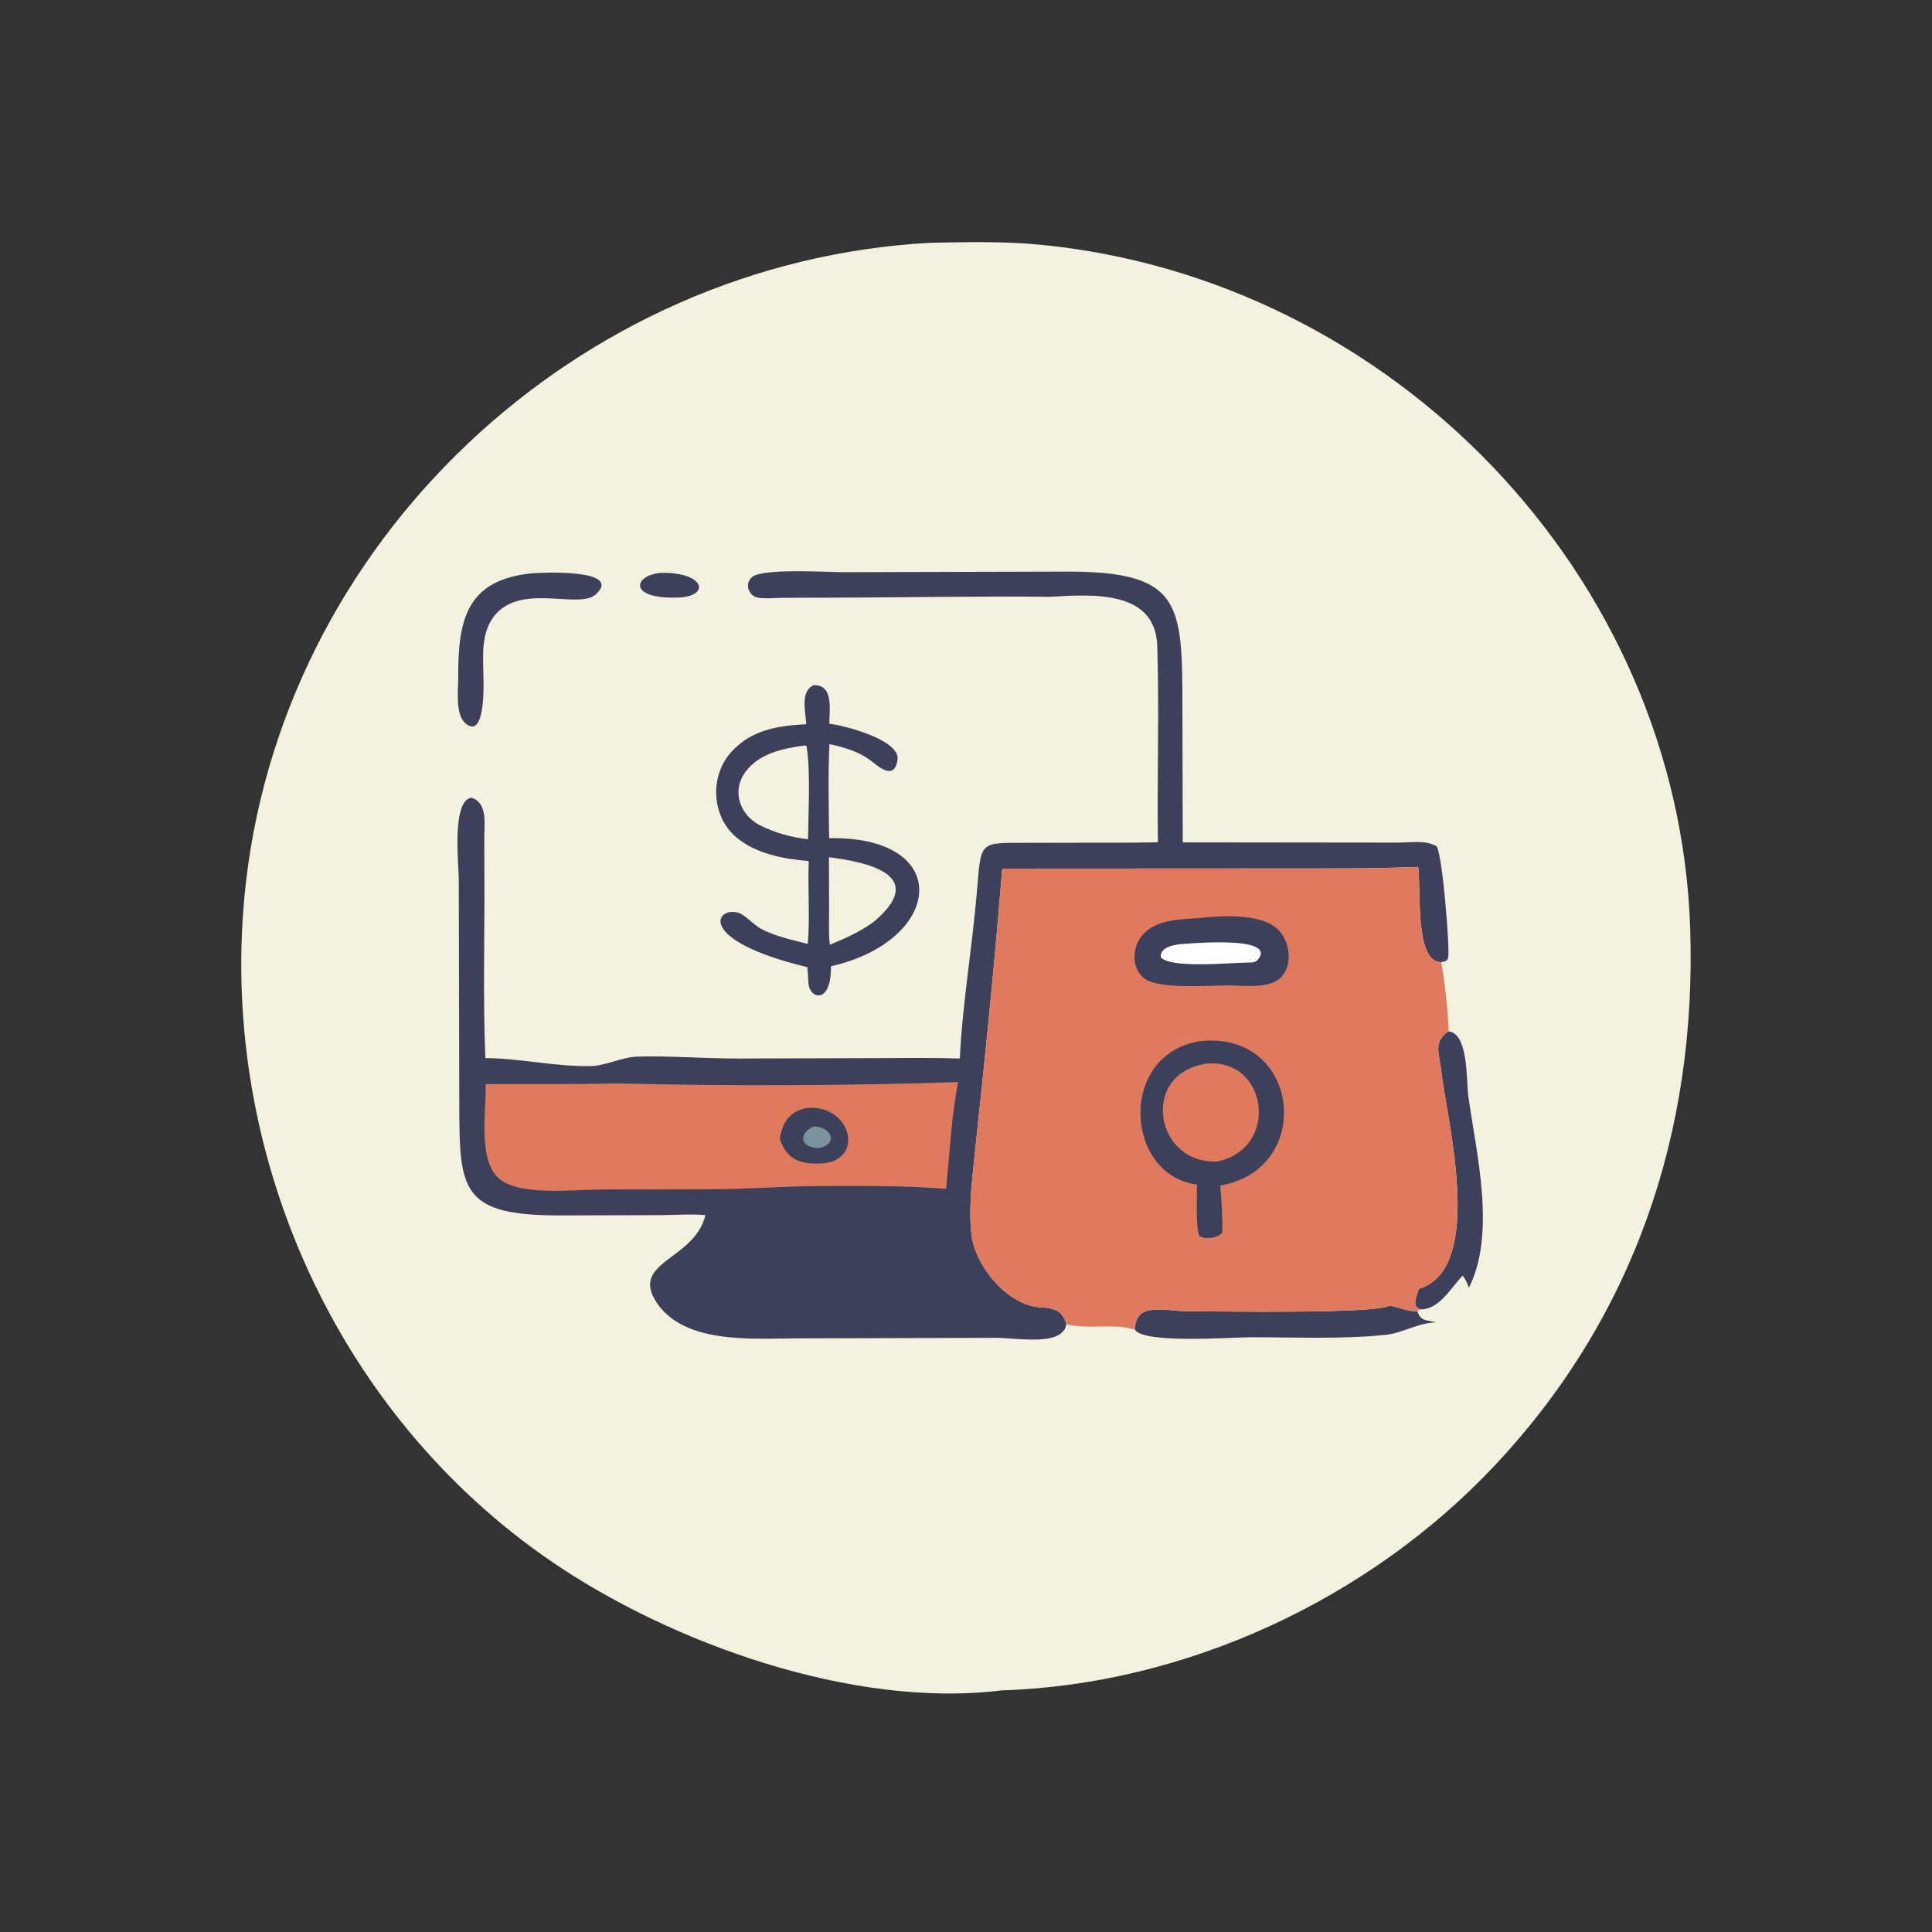 <?xml version="1.0" encoding="utf-8" ?>
<svg xmlns="http://www.w3.org/2000/svg" xmlns:xlink="http://www.w3.org/1999/xlink" width="1026" height="1026">
	<rect width="100%" height="100%" fill="#333333" stroke="none"/>
	<path fill="#F4F1DE" transform="matrix(1.6 -0.004 0.004 1.6 0 2.416)" d="M308.737 79.838C320.76 79.642 332.926 79.386 344.904 80.564C461.582 92.046 556.711 190.6 560.228 308.141C562.242 375.468 541.348 436.877 495.076 485.961C453.178 530.407 392.188 558.632 330.988 560.375C282.007 566.357 221.382 544.574 181.453 517.015C110.497 468.041 72.172 381.885 80.371 296.492C91.699 178.507 191.641 85.756 308.737 79.838Z"/>
	<path fill="#3D405B" transform="matrix(1.6 -0.004 0.004 1.6 0 2.416)" d="M218.745 189.189C233.357 188.81 235.687 197.017 224.453 197.405C207.557 197.83 210.037 189.893 218.745 189.189Z"/>
	<path fill="#3D405B" transform="matrix(1.6 -0.004 0.004 1.6 0 2.416)" d="M176.425 189.191C178.643 189.011 206.54 187.675 197.294 196.24C191.888 201.247 173.68 192.74 164.425 202.331C158.794 208.167 159.842 216.863 159.914 224.297C159.93 225.821 160.513 244.445 153.977 239.039C150.377 236.061 151.551 227.577 151.537 223.484C151.471 204.152 154.653 191.146 176.425 189.191Z"/>
	<path fill="#3D405B" transform="matrix(1.6 -0.004 0.004 1.6 0 2.416)" d="M479.957 341.987C486.646 342.928 485.682 358.051 486.482 363.857C489.076 382.676 495.597 409.092 486.492 427.095C485.908 425.541 485.426 424.505 484.434 423.093C480.612 426.937 476.846 434.043 470.809 434.255C467.048 433.721 469.166 429.789 469.903 427.448C492.221 420.696 479.118 370.551 477.455 354.975C476.868 349.475 474.651 345.482 479.957 341.987Z"/>
	<path fill="#3D405B" transform="matrix(1.6 -0.004 0.004 1.6 0 2.416)" d="M460.053 433.036C462.998 433.337 466.699 435.26 469.302 434.817C470.526 438.395 472.353 437.655 475.551 438.612C469.116 438.759 464.757 442.1 458.594 442.706C443.876 444.152 428.541 443.382 413.748 443.38C407.152 443.38 378.514 445.491 375.551 440.745C375.971 431.23 385.295 434.674 393.185 434.691C403.199 434.713 455.08 435.774 460.053 433.036Z"/>
	<path fill="#3D405B" transform="matrix(1.6 -0.004 0.004 1.6 0 2.416)" d="M269.483 226.582C276.22 226.377 274.66 234.803 274.669 239.409C279.266 239.863 298.311 244.773 297.26 251.449C296.077 258.967 290.225 252.925 287.811 251.232C283.867 248.467 279.324 247.17 274.687 246.152C274.146 256.514 274.417 266.996 274.507 277.373C316.016 276.743 312.437 311.5 274.998 319.885C275.118 332.607 268.055 330.801 267.527 325.702C267.469 323.862 267.3 322.022 267.165 320.185C229.51 310.95 236.99 299.671 244.416 302.098C246.619 302.818 249.275 305.967 251.635 307.282C256.343 309.905 262.136 311.072 267.321 312.469C268.134 303.396 267.318 294.088 267.723 284.963C259.372 284.228 250.077 282.517 243.547 276.879C235.453 269.891 234.926 256.754 241.972 248.833C248.619 241.36 257.527 240.016 266.987 239.526C266.834 235.466 264.929 228.603 269.483 226.582Z"/>
	<path fill="#F4F1DE" transform="matrix(1.6 -0.004 0.004 1.6 0 2.416)" d="M274.426 283.711C287.584 285.383 307.323 289.845 289.406 305.043C284.835 308.466 279.867 310.567 274.642 312.762C274.215 309.012 274.423 305.122 274.435 301.349L274.426 283.711Z"/>
	<path fill="#F4F1DE" transform="matrix(1.6 -0.004 0.004 1.6 0 2.416)" d="M265.801 246.687L266.722 246.577L267.119 246.907C268.42 255.394 267.617 268.901 267.504 277.688C261.887 277.085 256.368 275.513 251.341 272.945C244.572 269.25 242.111 261.27 247.042 254.967C251.501 249.267 259.027 247.585 265.801 246.687Z"/>
	<path fill="#3D405B" transform="matrix(1.6 -0.004 0.004 1.6 0 2.416)" d="M348.096 197.445C324.741 197.128 301.307 197.539 277.946 197.545L259.571 197.556C256.919 197.565 253.947 197.886 251.334 197.538C248.002 197.094 246.445 192.914 249.182 190.617C252.706 187.658 274.405 189.108 279.578 189.109L353.202 189.094C391.718 189.045 391.87 199.744 391.873 233.63L391.865 279.061L463.441 279.321C467.513 279.335 472.455 278.39 476.151 280.583C478.203 284.17 480.487 315.276 479.862 317.592C479.548 318.755 478.556 318.816 477.545 319.03C468.708 319.117 470.982 295.075 469.987 287.398C453.041 288.052 436.063 287.796 419.106 287.797L331.939 287.623C329.991 310.974 327.723 334.282 325.24 357.585L322.462 383.362C321.597 391.808 320.446 400.764 321.445 409.238C322.655 419.508 333.169 432.364 343.827 433.203C348.438 433.566 351.511 433.959 352.828 438.882C351.719 446.437 336.263 443.348 329.411 443.35L262.751 443.371C248.34 443.376 225.531 445.237 216.612 430.96C208.306 417.664 229.638 417.18 233.114 402.37C228.086 401.94 222.736 402.354 217.669 402.354L186.025 402.365C151.862 402.503 151.513 394.175 151.53 365.387L151.548 290.573C151.539 285.986 149.175 264.808 155.759 263.634C161.308 265.203 160.054 272.674 160.049 277.023L160.056 291.383C160.07 310.895 159.461 330.589 160.232 350.077C171.816 350.188 183.322 352.967 194.824 352.833C200.331 352.769 205.307 349.863 210.821 349.714C221.254 349.432 233.094 350.432 243.956 350.433L288.395 350.417C298.159 350.415 307.941 350.281 317.699 350.623C318.624 332.168 321.904 313.813 323.495 295.38C324.979 278.178 324.159 279.082 340.241 279.086L359.053 279.098C367.247 279.117 375.444 279.189 383.636 278.996C383.382 257.31 384.203 235.535 383.573 213.868C383.033 195.279 362.25 196.635 348.096 197.445Z"/>
	<path fill="#E07A5F" transform="matrix(1.6 -0.004 0.004 1.6 0 2.416)" d="M204.116 358.583C240.351 359.628 280.946 359.572 317.145 358.434C314.784 369.922 314.279 382.202 313.031 393.852C299.995 392.805 287.047 392.798 273.982 392.813C261.509 392.712 248.307 393.802 235.378 393.803L198.69 393.796C189.283 393.791 170.782 396.019 164.365 389.83C157.599 383.306 160.503 367.488 160.307 358.724C174.906 358.642 189.52 358.923 204.116 358.583Z"/>
	<path fill="#3D405B" transform="matrix(1.6 -0.004 0.004 1.6 0 2.416)" d="M266.718 366.925C281.147 365.488 286.304 383.598 272.577 385.282C265.439 385.791 260.237 384.497 257.876 377.107C258.775 371.74 261.103 368.063 266.718 366.925Z"/>
	<path fill="#7B939D" transform="matrix(1.6 -0.004 0.004 1.6 0 2.416)" d="M268.939 373.059C274.558 372.77 277.898 378.766 270.815 380.241C264.781 380.084 263.792 375.655 268.939 373.059Z"/>
	<path fill="#E07A5F" transform="matrix(1.6 -0.004 0.004 1.6 0 2.416)" d="M331.939 287.623L419.106 287.797C436.063 287.796 453.041 288.052 469.987 287.398C470.982 295.075 468.708 319.117 477.545 319.03C478.772 326.145 479.768 334.726 479.957 341.987C474.651 345.482 476.868 349.475 477.455 354.975C479.118 370.551 492.221 420.696 469.903 427.448C469.166 429.789 467.048 433.721 470.809 434.255C470.168 434.386 469.827 434.407 469.302 434.817C466.699 435.26 462.998 433.337 460.053 433.036C455.08 435.774 403.199 434.713 393.185 434.691C385.295 434.674 375.971 431.23 375.551 440.745C368.088 438.449 360.279 440.774 352.828 438.882C351.511 433.959 348.438 433.566 343.827 433.203C333.169 432.364 322.655 419.508 321.445 409.238C320.446 400.764 321.597 391.808 322.462 383.362L325.24 357.585C327.723 334.282 329.991 310.974 331.939 287.623Z"/>
	<path fill="#3D405B" transform="matrix(1.6 -0.004 0.004 1.6 0 2.416)" d="M397.039 304.194C404.318 303.444 417.522 302.549 423.226 307.902C427.417 311.836 428.512 319.934 424.134 324.158C420.343 327.816 411.472 326.608 406.56 326.571C400.033 326.554 383.583 327.889 378.966 324.145C374.544 320.559 374.965 313.793 378.478 309.737C382.925 304.604 390.83 304.665 397.039 304.194Z"/>
	<path fill="white" transform="matrix(1.6 -0.004 0.004 1.6 0 2.416)" d="M390.37 312.897C392.214 312.806 423.862 309.712 416.606 318.167C415.733 319.185 413.771 318.998 412.544 319.03C407.795 319.06 387.079 320.985 384.46 317.074C384.363 314.006 388.011 313.312 390.37 312.897Z"/>
	<path fill="#3D405B" transform="matrix(1.6 -0.004 0.004 1.6 0 2.416)" d="M397.117 345.101C430.838 341.181 435.602 387.782 404.016 392.979C404.514 398.219 404.766 403.35 404.676 408.616C403.175 410.412 398.994 410.956 397.105 409.748C395.757 406.873 396.346 396.351 396.305 392.64C372.549 389.614 369.928 349.729 397.117 345.101Z"/>
	<path fill="#E07A5F" transform="matrix(1.6 -0.004 0.004 1.6 0 2.416)" d="M399.098 352.594C419.567 350.156 424.28 380.267 403.263 384.992C382.432 386.092 377.368 356.076 399.098 352.594Z"/>
</svg>

